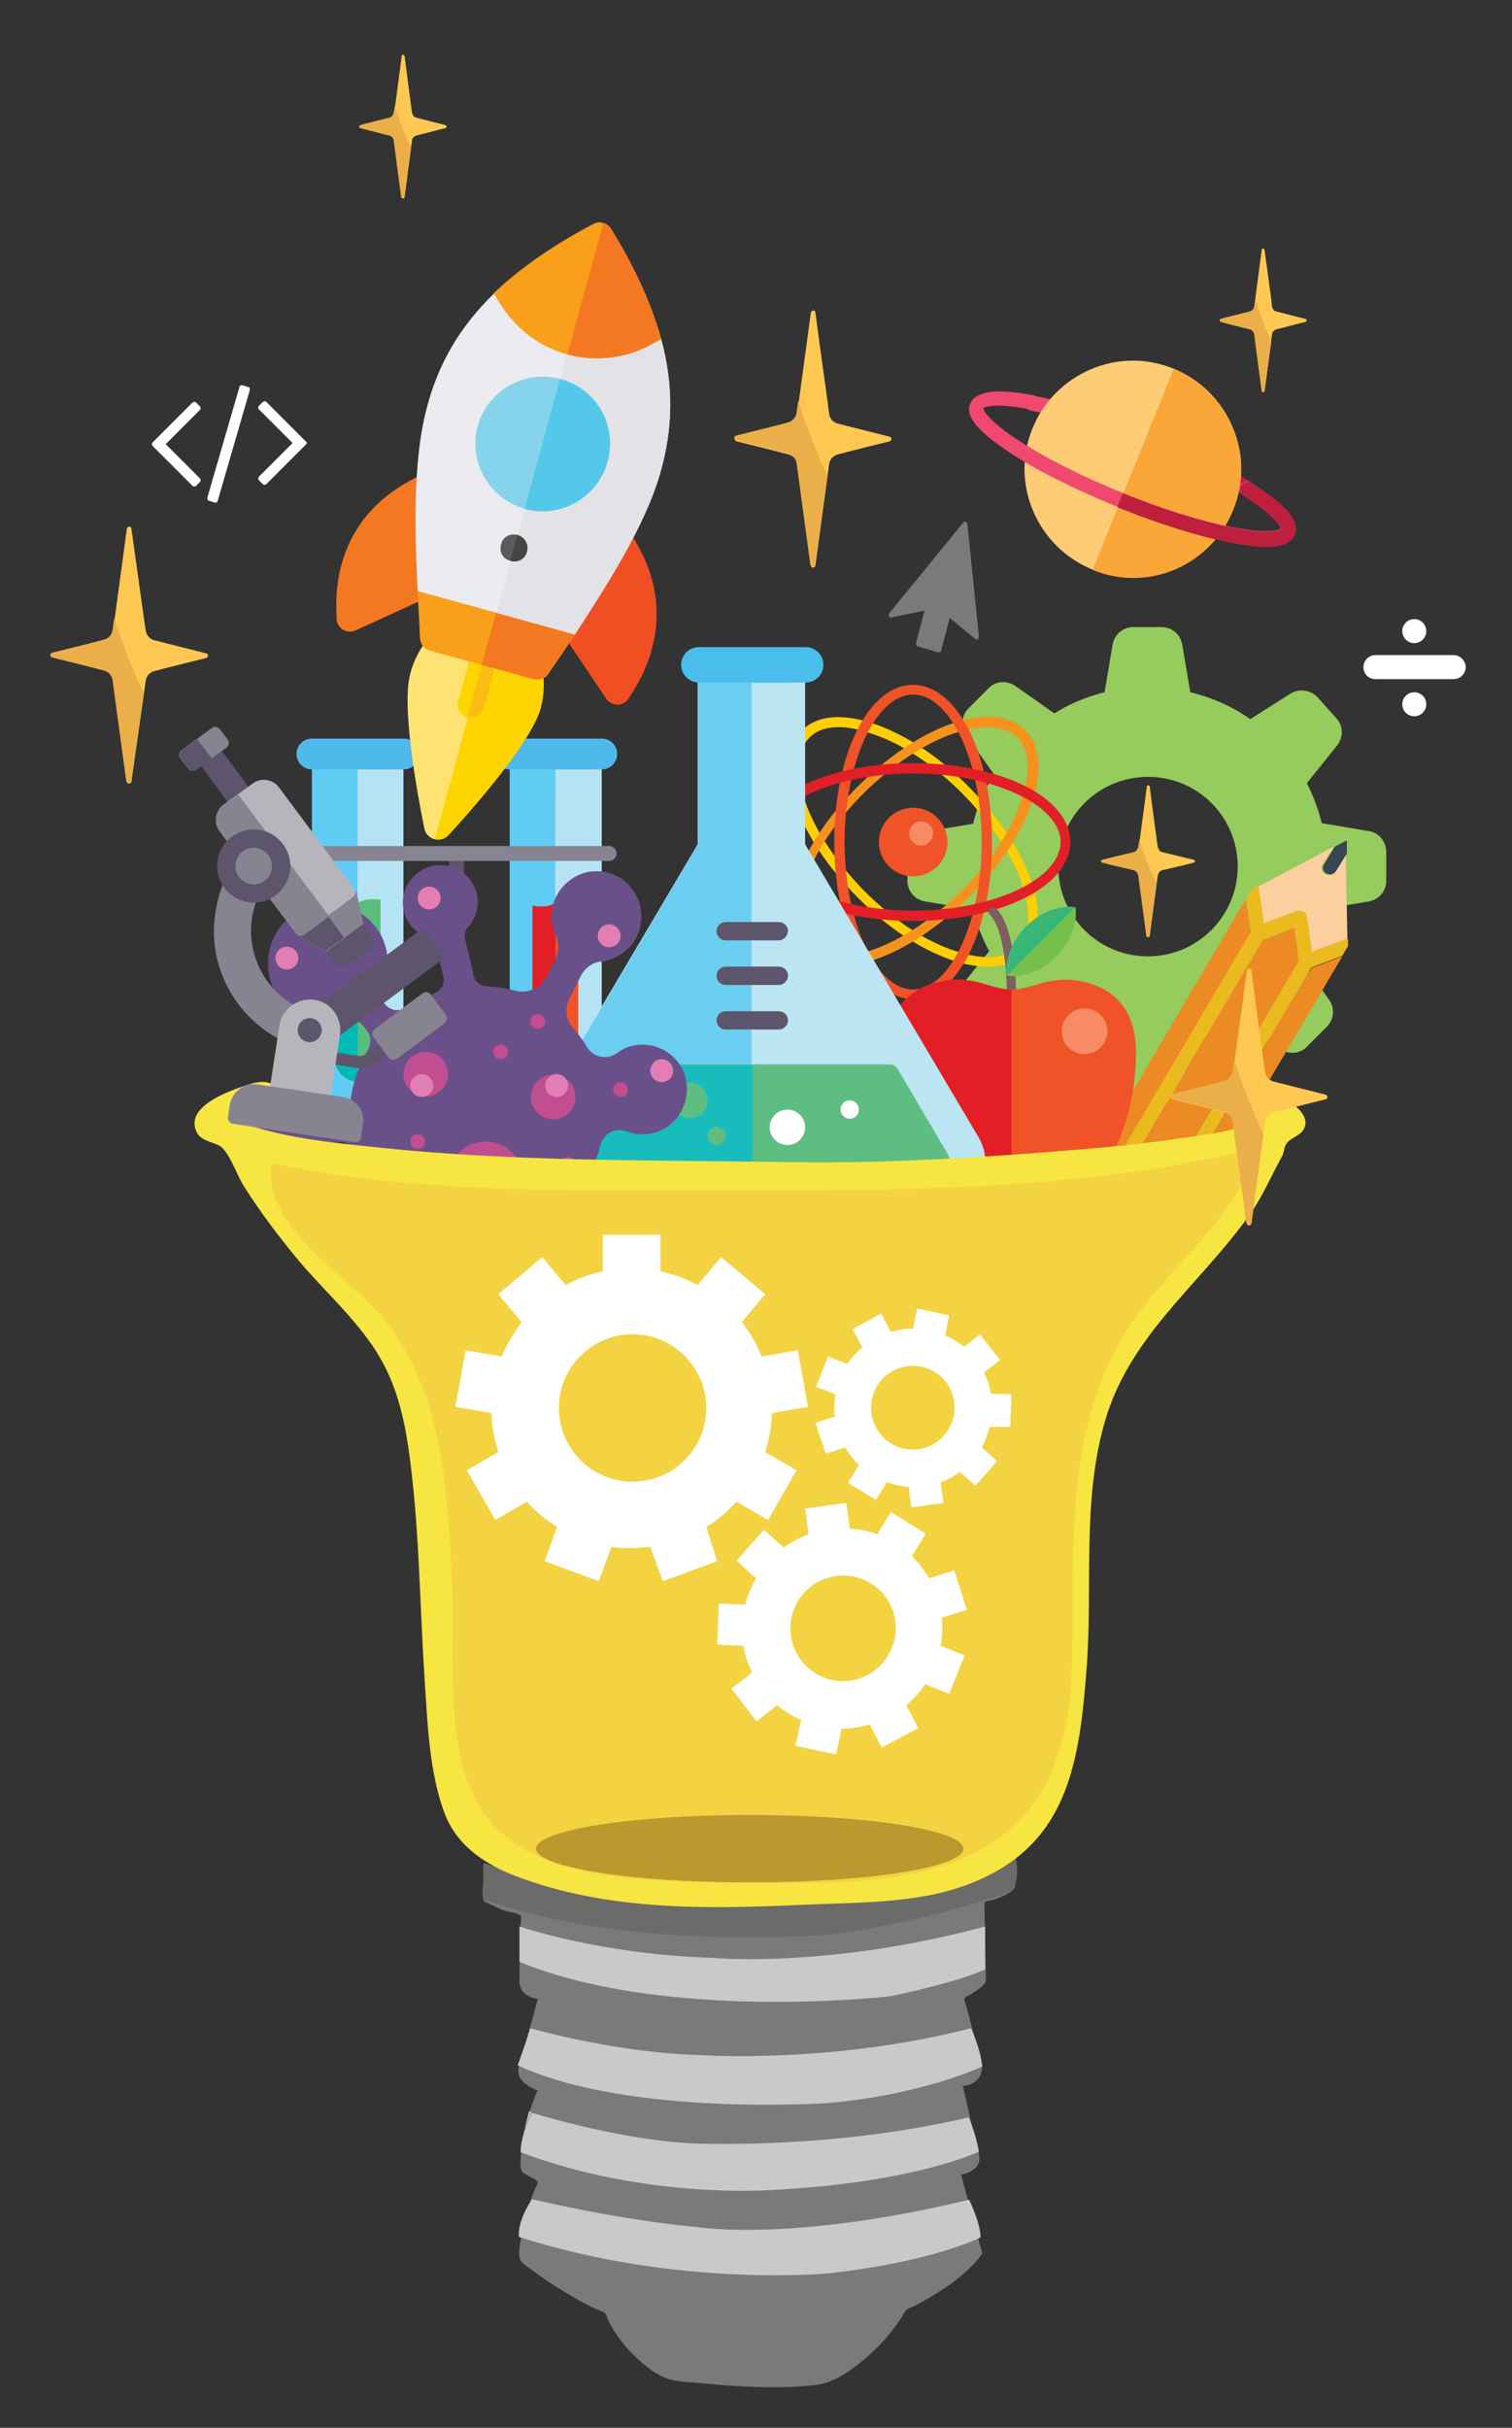 <?xml version="1.0" encoding="utf-8"?>
<!-- Generator: Adobe Illustrator 22.1.0, SVG Export Plug-In . SVG Version: 6.00 Build 0)  -->
<svg version="1.1" xmlns="http://www.w3.org/2000/svg" xmlns:xlink="http://www.w3.org/1999/xlink" x="0px" y="0px"
	 viewBox="0 0 264.6 424.7" style="enable-background:new 0 0 264.6 424.7;" xml:space="preserve">
<rect x="0" y="0" width="264.6" height="424.7" fill="#333333" stroke="none"/>
<style type="text/css">
	.st0{fill:#96CB5D;}
	.st1{fill:#FFCE04;}
	.st2{fill:#F7911E;}
	.st3{fill:#F05327;}
	.st4{fill:#F68B65;}
	.st5{fill:#E21E26;}
	.st6{fill:#B5E3F4;}
	.st7{fill:#60CCF3;}
	.st8{fill:#4FB9EA;}
	.st9{fill:#59BD7E;}
	.st10{fill:#02B9B8;}
	.st11{fill:#5D556B;}
	.st12{fill:#878492;}
	.st13{fill:#D85B4A;}
	.st14{fill:#EC8A23;}
	.st15{fill:#C7C9C7;}
	.st16{fill:#FBCF9E;}
	.st17{fill:#384650;}
	.st18{fill:#F1ECBF;}
	.st19{fill:#EABA1F;}
	.st20{fill:#7E5D63;}
	.st21{fill:#75C04C;}
	.st22{fill:#38B779;}
	.st23{fill:#BBE5F2;}
	.st24{fill:#6ACEF0;}
	.st25{fill:#5EBE81;}
	.st26{fill:#19BCBD;}
	.st27{fill:#FFFFFF;}
	.st28{fill:#49BEED;}
	.st29{fill:#6A5088;}
	.st30{fill:#C14E91;}
	.st31{fill:#E27EB3;}
	.st32{fill:#7A7A7A;}
	.st33{fill:#6B6B6A;}
	.st34{fill:#C9C9C9;}
	.st35{fill:#F7E542;}
	.st36{fill:#F4D343;}
	.st37{fill:#BB992F;}
	.st38{fill:#B5B6BC;}
	.st39{fill:#FFC853;}
	.st40{fill:#EBAF4A;}
	.st41{fill:#FEE372;}
	.st42{fill:#FED401;}
	.st43{fill:#FABE13;}
	.st44{fill:#F47822;}
	.st45{fill:#F04F23;}
	.st46{fill:#F99F1B;}
	.st47{fill:#ECEBF0;}
	.st48{fill:#E2E2E7;}
	.st49{fill:#85D4EB;}
	.st50{fill:#5B5B5B;}
	.st51{fill:#53C8E8;}
	.st52{fill:#454545;}
	.st53{fill:#BE1F3D;}
	.st54{fill:#EF4970;}
	.st55{fill:#FFCC76;}
	.st56{fill:#FAA739;}
</style>
<g id="Layer_1">
</g>
<g id="Layer_2">
	<g>
		<g>
			<path id="settings_1_" class="st0" d="M239.6,145.4l-8.3-1.4c-0.6-2.5-1.5-4.8-2.6-7l5.3-6.6c1.1-1.4,1.1-3.4-0.1-4.7l-3.3-3.7
				c-1.2-1.3-3.2-1.6-4.7-0.7l-7.1,4.5c-3.1-2.2-6.7-3.8-10.5-4.7l-1.4-8.3c-0.3-1.8-1.8-3.1-3.6-3.1h-5c-1.8,0-3.3,1.3-3.6,3.1
				l-1.4,8.3c-3.2,0.8-6.1,2-8.8,3.7l-6.8-4.8c-1.5-1-3.5-0.9-4.7,0.4l-3.5,3.5c-1.3,1.3-1.4,3.3-0.4,4.7l4.8,6.8
				c-1.6,2.7-2.9,5.6-3.6,8.7l-8.4,1.4c-1.8,0.3-3.1,1.8-3.1,3.6v5c0,1.8,1.3,3.3,3.1,3.6l8.4,1.4c0.6,2.6,1.6,5,2.8,7.3l-5.3,6.6
				c-1.1,1.4-1.1,3.4,0.1,4.7l3.3,3.7c1.2,1.3,3.2,1.6,4.7,0.7l7.2-4.5c3,2.1,6.5,3.6,10.2,4.5l1.4,8.3c0.3,1.8,1.8,3.1,3.6,3.1h5
				c1.8,0,3.3-1.3,3.6-3.1l1.4-8.3c3.1-0.8,6-2,8.7-3.6l7,5c1.5,1,3.5,0.9,4.7-0.4l3.5-3.5c1.3-1.3,1.4-3.3,0.4-4.7l-5-7
				c1.6-2.7,2.9-5.6,3.6-8.8l8.3-1.4c1.8-0.3,3.1-1.8,3.1-3.6v-5C242.6,147.3,241.4,145.7,239.6,145.4z M200.9,167.3
				c-8.7,0-15.7-7-15.7-15.7c0-8.7,7-15.7,15.7-15.7c8.7,0,15.7,7,15.7,15.7C216.6,160.2,209.6,167.3,200.9,167.3z"/>
		</g>
		<g>
			<g>
				<g>
					<path class="st1" d="M172.8,169.1c-1.9,0-4.1-0.4-6.4-1.2c-5.4-1.9-11.2-5.7-16.3-10.9c-5.1-5.1-9-10.9-10.9-16.3
						c-2-5.6-1.5-10.2,1.1-12.9c2.7-2.7,7.2-3.1,12.9-1.1c5.4,1.9,11.2,5.7,16.3,10.9c5.1,5.1,9,10.9,10.9,16.3
						c2,5.6,1.5,10.2-1.1,12.9l0,0l0,0C177.7,168.3,175.5,169.1,172.8,169.1z M146.8,127.2c-2.2,0-4,0.6-5.2,1.9
						c-2.2,2.2-2.4,6.1-0.7,11.1c1.8,5.2,5.5,10.7,10.4,15.7c4.9,4.9,10.5,8.7,15.7,10.4c5,1.7,8.9,1.5,11.1-0.7l0,0
						c2.2-2.2,2.4-6.1,0.7-11.1c-1.8-5.2-5.5-10.7-10.4-15.7c-4.9-4.9-10.5-8.7-15.7-10.4C150.4,127.6,148.5,127.2,146.8,127.2z"/>
				</g>
			</g>
			<g>
				<g>
					<path class="st2" d="M146.8,169.1c-2.7,0-4.9-0.8-6.4-2.4c-2.7-2.7-3.1-7.2-1.1-12.9c1.9-5.4,5.7-11.2,10.9-16.3
						c5.1-5.1,10.9-9,16.3-10.9c5.6-2,10.2-1.5,12.9,1.1l0,0l0,0c2.7,2.7,3.1,7.2,1.1,12.9c-1.9,5.4-5.7,11.2-10.9,16.3
						c-5.1,5.1-10.9,9-16.3,10.9C150.8,168.7,148.7,169.1,146.8,169.1z M172.8,127.2c-1.7,0-3.7,0.4-5.9,1.1
						c-5.2,1.8-10.7,5.5-15.7,10.4c-4.9,4.9-8.7,10.5-10.4,15.7c-1.7,5-1.5,8.9,0.7,11.1c2.2,2.2,6.1,2.4,11.1,0.7
						c5.2-1.8,10.7-5.5,15.7-10.4c4.9-4.9,8.7-10.5,10.4-15.7c1.7-5,1.5-8.9-0.7-11.1l0,0C176.8,127.8,175,127.2,172.8,127.2z"/>
				</g>
			</g>
			<g>
				<g>
					<path class="st3" d="M159.8,174.8c-7.7,0-13.8-12.1-13.8-27.5s6-27.5,13.8-27.5c7.7,0,13.8,12.1,13.8,27.5
						S167.5,174.8,159.8,174.8z M159.8,121.5c-6.5,0-12,11.8-12,25.8c0,14,5.5,25.8,12,25.8s12-11.8,12-25.8
						C171.8,133.3,166.3,121.5,159.8,121.5z"/>
				</g>
			</g>
			<g>
				<circle class="st3" cx="159.8" cy="147.3" r="6"/>
			</g>
			<g>
				<circle class="st4" cx="161.2" cy="145.8" r="2.1"/>
			</g>
			<g>
				<g>
					<path class="st5" d="M159.8,161.1c-15.4,0-27.5-6-27.5-13.8c0-7.7,12.1-13.8,27.5-13.8s27.5,6,27.5,13.8
						C187.3,155,175.2,161.1,159.8,161.1z M159.8,135.3c-14,0-25.8,5.5-25.8,12s11.8,12,25.8,12c14,0,25.8-5.5,25.8-12
						S173.7,135.3,159.8,135.3z"/>
				</g>
			</g>
		</g>
		<g>
			<g>
				<path class="st6" d="M105.3,131.9h-16v53c0,4.1,2.9,7.7,6.9,8.2c4.9,0.6,9.1-3.2,9.1-7.9V131.9z"/>
			</g>
			<g>
				<path class="st7" d="M97.2,131.9h-8v53c0,4.1,2.9,7.7,6.9,8.2c0.3,0,0.7,0.1,1,0.1L97.2,131.9L97.2,131.9z"/>
			</g>
			<g>
				<path class="st3" d="M99.9,157.3c-2.7,0-2.7,1.3-5.3,1.3c-0.6,0-1-0.1-1.4-0.2v26.8c0,2.2,1.8,4,4,4s4-1.8,4-4v-27.8
					C100.9,157.3,100.5,157.3,99.9,157.3z"/>
			</g>
			<g>
				<path class="st5" d="M94.6,158.6c-0.6,0-1-0.1-1.4-0.2v26.8c0,2.2,1.8,4,4,4v-31.3C96.6,158.3,95.9,158.6,94.6,158.6z"/>
			</g>
			<g>
				<path class="st8" d="M105.3,134.6H89.2c-1.5,0-2.7-1.2-2.7-2.7l0,0c0-1.5,1.2-2.7,2.7-2.7h16.1c1.5,0,2.7,1.2,2.7,2.7l0,0
					C108,133.4,106.8,134.6,105.3,134.6z"/>
			</g>
			<g>
				<path class="st6" d="M70.6,131.9h-16v53c0,4.1,2.9,7.7,6.9,8.2c4.9,0.6,9.1-3.2,9.1-7.9V131.9z"/>
			</g>
			<g>
				<path class="st7" d="M62.6,131.9h-8v53c0,4.1,2.9,7.7,6.9,8.2c0.3,0,0.7,0.1,1,0.1L62.6,131.9L62.6,131.9z"/>
			</g>
			<g>
				<path class="st9" d="M65.3,157.3c-2.7,0-2.7,1.3-5.3,1.3c-0.6,0-1-0.1-1.4-0.2v26.8c0,2.2,1.8,4,4,4s4-1.8,4-4v-27.8
					C66.2,157.3,65.8,157.3,65.3,157.3z"/>
			</g>
			<g>
				<path class="st10" d="M60,158.6c-0.6,0-1-0.1-1.4-0.2v26.8c0,2.2,1.8,4,4,4v-31.3C61.9,158.3,61.3,158.6,60,158.6z"/>
			</g>
			<g>
				<g>
					<path class="st11" d="M79.9,210.6c-0.7,0-1.3-0.6-1.3-1.3v-58.7c0-0.7,0.6-1.3,1.3-1.3c0.7,0,1.3,0.6,1.3,1.3v58.7
						C81.3,210,80.7,210.6,79.9,210.6z"/>
				</g>
			</g>
			<g>
				<g>
					<path class="st12" d="M106.6,150.6H53.3c-0.7,0-1.3-0.6-1.3-1.3s0.6-1.3,1.3-1.3h53.3c0.7,0,1.3,0.6,1.3,1.3
						C107.9,150,107.3,150.6,106.6,150.6z"/>
				</g>
			</g>
			<g>
				<path class="st8" d="M70.6,134.6H54.6c-1.5,0-2.7-1.2-2.7-2.7l0,0c0-1.5,1.2-2.7,2.7-2.7h16.1c1.5,0,2.7,1.2,2.7,2.7l0,0
					C73.3,133.4,72.1,134.6,70.6,134.6z"/>
			</g>
			<g>
				<path class="st12" d="M95.9,214.6H64c-0.7,0-1.3-0.6-1.3-1.3l0,0c0-2.9,2.4-5.3,5.3-5.3h23.9c2.9,0,5.3,2.4,5.3,5.3l0,0
					C97.2,214,96.6,214.6,95.9,214.6z"/>
			</g>
		</g>
		<g>
			<path class="st13" d="M204.2,219.4c-2.7,4.7-8.8,6.2-13.4,3.5c-4.7-2.7-6.2-8.8-3.5-13.4L204.2,219.4z"/>
			<polygon class="st14" points="196.1,201.8 218.9,163.2 218,157.3 192.9,199.9 192.9,199.9 			"/>
			<polygon class="st14" points="226.5,162.3 221,164.4 198.2,203.1 204.5,206.8 227.3,168.1 			"/>
			<polygon class="st14" points="206.6,208 209.8,209.9 209.8,209.9 234.9,167.3 229.4,169.4 			"/>
			<polygon class="st15" points="189.2,206.3 189.2,206.3 187.3,209.4 204.2,219.4 206.1,216.2 206.1,216.2 			"/>
			<polygon class="st15" points="207.3,214.1 207.3,214.1 208.6,212 208.6,212 191.7,202.1 191.7,202.1 190.4,204.2 190.4,204.2 			
				"/>
			<path class="st16" d="M221.1,161.7l5.9-2.2c0,0,0.1,0,0.1,0l0,0l0,0l0,0c0,0,0,0,0,0c0,0,0.1,0,0.1,0c0,0,0.1,0,0.1,0
				c0.1,0,0.2,0,0.3,0c0.1,0,0.1,0,0.2,0.1c0.1,0,0.2,0.1,0.2,0.1c0.1,0,0.1,0.1,0.2,0.1c0.1,0.1,0.1,0.1,0.2,0.2
				c0,0.1,0.1,0.1,0.1,0.2c0,0,0,0.1,0.1,0.1c0,0,0,0.1,0,0.1c0,0,0,0.1,0,0.1l0.9,6.2l5.9-2.2c0,0,0.1,0,0.1,0c0.1,0,0.2,0,0.3,0
				l-0.3-15.1l-1.9,3.1c-0.3,0.6-1.1,0.8-1.7,0.4c-0.6-0.3-0.8-1.1-0.4-1.7l1.9-3.1l-13.4,7.1c0.1,0.1,0.1,0.2,0.1,0.4L221.1,161.7z
				"/>
			<path class="st17" d="M232.1,152.8c0.6,0.3,1.3,0.2,1.7-0.4l1.9-3.1l0-2.3l-2.1,1.1l-1.9,3.1
				C231.3,151.7,231.5,152.5,232.1,152.8z"/>
			<polygon class="st18" points="189.2,206.3 206.1,216.2 206.1,216.2 207.3,214.1 207.3,214.1 190.4,204.2 190.4,204.2 			"/>
			<path class="st19" d="M198.2,203.1l22.8-38.7l5.5-2.1l0.8,5.8l-22.8,38.7l2.1,1.2l22.8-38.7l5.5-2.1l1-1.7l0-1.2
				c-0.1,0-0.2,0-0.3,0c0,0-0.1,0-0.1,0l-5.9,2.2l-0.9-6.2c0,0,0-0.1,0-0.1c0,0,0-0.1,0-0.1c0,0,0-0.1-0.1-0.1
				c0-0.1-0.1-0.1-0.1-0.2c-0.1-0.1-0.1-0.1-0.2-0.2c0,0-0.1-0.1-0.2-0.1c-0.1,0-0.1-0.1-0.2-0.1c-0.1,0-0.1,0-0.2-0.1
				c-0.1,0-0.2,0-0.3,0c0,0-0.1,0-0.1,0c0,0-0.1,0-0.1,0l0,0l0,0l0,0l0,0l0,0l0,0c0,0-0.1,0-0.1,0l-5.9,2.2l-0.9-6.2
				c0-0.1-0.1-0.3-0.1-0.4l-1.1,0.6l-1,1.7l0.8,5.8l-22.8,38.7L198.2,203.1z"/>
			<polygon class="st18" points="191.7,202.1 208.6,212 208.6,212 209.8,209.9 209.8,209.9 206.6,208 204.5,206.8 198.2,203.1 
				196.1,201.8 192.9,199.9 192.9,199.9 			"/>
		</g>
		<g>
			<g>
				<g>
					<path class="st20" d="M177,174.7c-0.4,0-0.8-0.4-0.8-0.8c0-5.1-0.8-11.8-3-13.9c-0.3-0.3-0.3-0.8,0-1.1c0.3-0.3,0.8-0.3,1.1,0
						c3.2,3.1,3.5,12.3,3.5,15.1C177.8,174.4,177.4,174.7,177,174.7z"/>
				</g>
			</g>
			<g>
				<path class="st3" d="M188.3,171.5c-2.9-0.4-5.1,0.2-7.1,0.8c-1.4,0.4-2.8,0.8-4.2,0.8s-2.8-0.4-4.2-0.8c-2-0.6-4.2-1.2-7.1-0.8
					c-4.8,0.7-10.5,3.5-10.5,12.6c0,8.6,2.9,20.3,10.9,25.2c2.1,1.3,4.5,0.9,7.1,0.5c1.2-0.2,2.5-0.4,3.8-0.4c1.3,0,2.6,0.2,3.8,0.4
					c1.2,0.2,2.4,0.4,3.6,0.4c1.2,0,2.4-0.2,3.5-0.9c8-4.8,10.9-16.6,10.9-25.2C198.8,175,193.1,172.2,188.3,171.5z"/>
			</g>
			<g>
				<path class="st5" d="M177,173.1L177,173.1c-1.5,0-2.8-0.4-4.2-0.8c-2-0.6-4.2-1.2-7.1-0.8c-4.8,0.7-10.5,3.5-10.5,12.6
					c0,8.6,2.9,20.3,10.9,25.2c2.1,1.3,4.5,0.9,7.1,0.5c1.2-0.2,2.5-0.4,3.8-0.4h0L177,173.1L177,173.1z"/>
			</g>
			<g>
				<path class="st21" d="M188.2,160.8c0.1-0.7,0.1-1.4,0-2.1c-0.7-0.1-1.4-0.1-2.1,0c-4.8,0.6-9.2,5-9.9,9.9
					c-0.1,0.7-0.1,1.4,0,2.1c0.7,0.1,1.4,0.1,2.1,0C183.2,170.1,187.6,165.6,188.2,160.8z"/>
			</g>
			<g>
				<circle class="st4" cx="189.8" cy="180.4" r="4"/>
			</g>
			<g>
				<path class="st22" d="M188.2,158.7c-0.6-0.1-1.3-0.1-2.1,0c-4.8,0.6-9.2,5-9.9,9.9c-0.1,0.7-0.1,1.4,0,2.1L188.2,158.7z"/>
			</g>
		</g>
		<g>
			<g>
				<path class="st23" d="M171.1,198.7l-30.2-51v-28.3c0-0.9-0.7-1.6-1.6-1.6s-1.6,0.7-1.6,1.6h-12.4c0-0.9-0.7-1.6-1.6-1.6
					c-0.9,0-1.6,0.7-1.6,1.6v28.3l-30.2,51c-1.7,2.9-1.8,6.4-0.1,9.4c1.7,3,4.7,4.7,8.1,4.7h63c3.4,0,6.4-1.8,8.1-4.7
					C172.9,205.1,172.9,201.6,171.1,198.7z"/>
			</g>
			<g>
				<path class="st24" d="M131.6,119.4h-6.2c0-0.9-0.7-1.6-1.6-1.6c-0.9,0-1.6,0.7-1.6,1.6v28.3l-30.2,51c-1.7,2.9-1.8,6.4-0.1,9.4
					c1.7,3,4.7,4.7,8.1,4.7h31.5V119.4z"/>
			</g>
			<g>
				<path class="st25" d="M165.8,201.8l-8.7-14.8c-0.3-0.5-0.8-0.8-1.3-0.8h-48.2c-0.6,0-1.1,0.3-1.3,0.8l-8.7,14.8
					c-0.6,1-0.6,2.1,0,3.1c0.6,1,1.6,1.6,2.7,1.6h63c1.1,0,2.1-0.6,2.7-1.6C166.4,204,166.4,202.8,165.8,201.8z"/>
			</g>
			<g>
				<path class="st26" d="M131.6,186.3h-24.1c-0.6,0-1.1,0.3-1.3,0.8l-8.7,14.8c-0.6,1-0.6,2.1,0,3.1c0.6,1,1.6,1.6,2.7,1.6h31.5
					V186.3z"/>
			</g>
			<g>
				<g>
					<path class="st11" d="M136.3,164.5h-9.3c-0.9,0-1.6-0.7-1.6-1.6c0-0.9,0.7-1.6,1.6-1.6h9.3c0.9,0,1.6,0.7,1.6,1.6
						C137.8,163.8,137.1,164.5,136.3,164.5z"/>
				</g>
			</g>
			<g>
				<g>
					<path class="st11" d="M136.3,172.3h-9.3c-0.9,0-1.6-0.7-1.6-1.6s0.7-1.6,1.6-1.6h9.3c0.9,0,1.6,0.7,1.6,1.6
						S137.1,172.3,136.3,172.3z"/>
				</g>
			</g>
			<g>
				<g>
					<path class="st11" d="M136.3,180.1h-9.3c-0.9,0-1.6-0.7-1.6-1.6s0.7-1.6,1.6-1.6h9.3c0.9,0,1.6,0.7,1.6,1.6
						S137.1,180.1,136.3,180.1z"/>
				</g>
			</g>
			<g>
				<circle class="st27" cx="137.8" cy="197.2" r="3.1"/>
			</g>
			<g>
				<circle class="st25" cx="120.7" cy="192.5" r="3.1"/>
			</g>
			<g>
				<circle class="st27" cx="148.7" cy="194.1" r="1.6"/>
			</g>
			<g>
				<circle class="st25" cx="125.4" cy="198.7" r="1.6"/>
			</g>
			<g>
				<circle class="st25" cx="111.4" cy="195.6" r="1.6"/>
			</g>
			<g>
				<path class="st28" d="M141,113.2h-18.7c-1.7,0-3.1,1.4-3.1,3.1l0,0c0,1.7,1.4,3.1,3.1,3.1H141c1.7,0,3.1-1.4,3.1-3.1l0,0
					C144.1,114.6,142.7,113.2,141,113.2z"/>
			</g>
		</g>
		<g>
			<g>
				<path class="st27" d="M43.4,67.7l-0.9-0.3c-0.1,0-0.2,0-0.4,0c-0.1,0.1-0.2,0.2-0.2,0.3l-5.6,19.3c0,0.1,0,0.3,0,0.4
					c0.1,0.1,0.2,0.2,0.3,0.2l0.9,0.3c0.1,0,0.2,0,0.4,0c0.1-0.1,0.2-0.2,0.2-0.3l5.6-19.3c0-0.1,0-0.3,0-0.4
					C43.7,67.8,43.6,67.7,43.4,67.7z"/>
				<path class="st27" d="M35.1,71.4c0-0.1,0-0.2-0.1-0.3l-0.7-0.7c-0.1-0.1-0.2-0.1-0.3-0.1c-0.1,0-0.2,0.1-0.3,0.1l-7,7
					c-0.1,0.1-0.1,0.2-0.1,0.3s0,0.2,0.1,0.3l7,7c0.1,0.1,0.2,0.1,0.3,0.1c0.1,0,0.2,0,0.3-0.1l0.7-0.7c0.1-0.1,0.1-0.2,0.1-0.3
					c0-0.1,0-0.2-0.1-0.3L29,77.7l5.9-5.9C35,71.7,35.1,71.6,35.1,71.4z"/>
				<path class="st27" d="M53.6,77.3l-7-7c-0.1-0.1-0.2-0.1-0.3-0.1c-0.1,0-0.2,0.1-0.3,0.1l-0.7,0.7c-0.1,0.1-0.1,0.2-0.1,0.3
					c0,0.1,0,0.2,0.1,0.3l5.9,5.9l-5.9,5.9c-0.1,0.1-0.1,0.2-0.1,0.3c0,0.1,0,0.2,0.1,0.3l0.7,0.7c0.1,0.1,0.2,0.1,0.3,0.1
					c0.1,0,0.2,0,0.3-0.1l7-7c0.1-0.1,0.1-0.2,0.1-0.3C53.7,77.5,53.7,77.4,53.6,77.3z"/>
			</g>
		</g>
		<g>
			<path class="st29" d="M112.8,209.2c-1.4-0.4-2.7-0.4-3.9-0.1c-0.8,0.2-1.7,0-2.3-0.5l-1.9-1.5c-1-0.8-1.3-2.2-0.8-3.4
				c0.5-1.1,0.9-2.2,1.2-3.4c0.5-2,2.6-3.1,4.5-2.4c2,0.8,4.3,0.7,6.4-0.3c3.6-1.9,5.2-6.5,3.6-10.2c-1.8-4-6.5-5.8-10.5-3.9
				c-0.3,0.2-0.7,0.4-1.1,0.7c-1.8,1.3-4.2,0.8-5.3-1.1c-0.7-1.2-1.6-2.3-2.5-3.4c-1.2-1.4-1.4-3.4-0.5-5.1l1.9-3.8
				c0.7-1.4,2.1-2.5,3.6-2.6c0.8-0.1,1.6-0.3,2.4-0.7c2.5-1.1,4.3-3.5,4.6-6.2c0.6-5.2-3.8-9.6-9-8.8c-3.3,0.5-6,3.2-6.6,6.5
				c-0.3,1.6,0,3.1,0.6,4.5c0.6,1.4,0.7,2.9,0,4.3l-1.5,3c-1.1,2.1-3.4,3.1-5.6,2.5c-1.3-0.4-3.6-0.7-5.1-0.8
				c-1-0.1-1.9-0.8-2.1-1.9l-1.5-6.3c-0.2-0.8,0-1.6,0.6-2.2c1.2-1.4,1.9-3.4,1.5-5.5c-0.5-2.5-2.5-4.6-5-5.1c-4.2-0.9-8,2.3-8,6.4
				c0,2.8,1.8,5.2,4.3,6.1c0.8,0.3,1.4,0.9,1.6,1.8l1.2,5.1c0.3,1.2-0.4,2.4-1.6,2.9c-1.7,0.6-3.3,1.4-4.7,2.4
				c-1.1,0.7-2.5,0.7-3.5-0.1c-1.1-0.9-1.3-2.3-0.8-3.5c0.8-1.9,1.1-4.2,0.6-6.5c-0.9-4-4.2-7.1-8.2-7.9c-7.4-1.4-13.7,5-12.3,12.4
				c0.8,4.2,4.2,7.5,8.3,8.3c1.8,0.3,3.6,0.2,5.2-0.3c1.1-0.4,2.3,0,3.1,1l0.5,0.7c0.8,0.9,0.8,2.2,0.2,3.3c-1.5,2.6-2.6,5.5-3,8.6
				c-0.2,1.3-1.2,2.3-2.5,2.4l-2.5,0.2c-0.9,0.1-1.7-0.3-2.3-0.9c-0.9-0.9-2.2-1.5-3.7-1.7c-2.3-0.2-4.6,1.1-5.7,3.3
				c-1.7,3.5,0.3,7.4,3.8,8.4c2.6,0.7,5.1-0.5,6.5-2.6c0.5-0.8,1.3-1.2,2.2-1.3l2.1-0.2c1.3-0.1,2.5,0.7,2.9,1.9
				c0.9,2.7,2.3,5.2,4.1,7.4c0.6,0.8,0.6,1.9-0.1,2.6c-0.6,0.6-1.4,0.8-2.2,0.5c-0.9-0.3-1.9-0.4-2.9-0.3c-3.3,0.3-6,2.9-6.4,6.2
				c-0.7,4.9,3.6,9,8.6,8.1c2.6-0.5,4.7-2.5,5.5-5c0.4-1.2,0.4-2.4,0.2-3.5c-0.1-0.6,0.1-1.2,0.5-1.7l1-1.1c0.6-0.7,1.6-0.9,2.4-0.4
				c0.6,0.3,1.3,0.7,2,1c1.4,0.6,2.2,2.1,2.1,3.7c-0.1,0.8,0,1.5,0.1,2.3c0.7,3.3,3.5,5.8,6.9,6.2c4.7,0.5,8.7-3.2,8.7-7.8
				c0-0.5,0-1-0.1-1.5c-0.3-1.6,0.3-3.2,1.7-3.9c1.3-0.7,2.5-1.6,3.6-2.5c0.7-0.6,1.6-0.9,2.5-0.7c1.8,0.5,2.6,2.2,2,3.7
				c-0.5,1.3-0.7,2.8-0.4,4.4c0.6,3.6,3.6,6.5,7.2,7c5.5,0.7,10.2-3.8,9.7-9.3C118.7,213.1,116.2,210.2,112.8,209.2z"/>
			<circle class="st30" cx="87.6" cy="184" r="1.3"/>
			<circle class="st30" cx="73.1" cy="199.7" r="1.3"/>
			<circle class="st30" cx="99.4" cy="203.7" r="1.3"/>
			<circle class="st30" cx="108.6" cy="190.6" r="1.3"/>
			<circle class="st30" cx="94.1" cy="178.7" r="1.3"/>
			<circle class="st30" cx="85" cy="206.3" r="6.6"/>
			<circle class="st30" cx="74.5" cy="187.9" r="3.9"/>
			<circle class="st30" cx="96.8" cy="191.9" r="3.9"/>
			<circle class="st31" cx="85.6" cy="210.9" r="2"/>
			<circle class="st31" cx="62" cy="222.7" r="2"/>
			<circle class="st31" cx="51.5" cy="195.2" r="2"/>
			<circle class="st31" cx="50.2" cy="167.6" r="2"/>
			<circle class="st31" cx="75.1" cy="157.1" r="2"/>
			<circle class="st31" cx="106.6" cy="163.7" r="2"/>
			<circle class="st31" cx="110.5" cy="222.7" r="2"/>
			<circle class="st31" cx="115.8" cy="187.3" r="2"/>
			<circle class="st31" cx="86.9" cy="222.7" r="2"/>
			<circle class="st31" cx="97.4" cy="189.9" r="2"/>
			<circle class="st31" cx="73.8" cy="189.9" r="2"/>
		</g>
		<g>
			<g>
				<g>
					<g>
						<path class="st32" d="M84.6,326c7.9,3,16.4,4.4,24.8,5.4c8,0.9,16,1.3,24.1,1.4c11.8,0.1,23.5-0.5,34.8-4.5
							c3.2-1.1,6.7-2.5,9.3-4.8c0,1.6,0,3.3,0,4.9c0,0.4,0.2,1.3,0,1.7c-0.5,1.1-2.6,1.8-3.6,2.2c-0.3,0.1-1.5,0.2-1.7,0.5
							c-0.1,0.2,0,1.1,0,1.3c0,1.8,0.1,3.7,0.1,5.5c0,1.9,0.1,3.9,0.1,5.8c0,0.3,0.1,0.9,0,1.2c-0.3,0.9-1.8,1.7-2.5,2.2
							c-0.3,0.2-1.1,0.5-1.2,0.8c-0.1,0.3,0.3,1.3,0.4,1.7c0.5,1.9,1,3.8,1.5,5.7c0.4,1.4,0.9,2.9,1.1,4.3c0.3,2.1-1.4,3.5-3.3,3.6
							c0.7,3.1,1.4,6.1,2.1,9.2c0.3,1.1,0.7,2.3,0.8,3.4c0.1,1.7-1.7,2.7-3.2,2.9c0.9,3.5,1.9,7,2.8,10.5c0.2,0.8,0.4,1.6,0.7,2.5
							c0.2,0.8,0.3,0.8-0.3,1.5c-2.1,2.6-4.9,4.7-7.7,6.4c-1.1,0.7-2.2,1.3-3.3,1.9c-0.5,0.3-1.3,0.5-1.7,0.8c-0.4,0.3-0.7,1-1,1.5
							c-0.6,0.9-1.3,1.8-1.9,2.6c-1.1,1.4-2.3,2.6-3.6,3.8c-2.5,2.2-5.9,4.9-9.4,5.3c-6.7,0.8-13.5,0.3-20.2-0.3
							c-1.7-0.2-3.5-0.2-5.1-0.6c-2.6-0.6-5.2-2.9-7-4.7c-1.6-1.7-3-3.6-4-5.6c-0.2-0.3-0.3-0.9-0.5-1.2c-0.4-0.5-1.6-0.8-2.2-1.1
							c-1-0.5-2-1-3-1.6c-2.5-1.4-5-3-7.3-4.7c-0.7-0.5-2-1.3-2.4-2c-0.5-1-0.1-2.9,0.1-3.9c0.2-1.5,0.6-3,1-4.5
							c0.4-1.3,0.8-2.5,1.3-3.8c0.1-0.3,0.7-1.3,0.6-1.5c-0.1-0.4-1.8-1.1-2.2-1.4c-0.5-0.3-0.5-0.3-0.7-0.8c-0.2-0.8-0.1-1.9,0-2.7
							c0.2-3.3,1.1-6.5,2.2-9.5c0.2-0.5,0.4-1.1,0.7-1.6c-1.4-0.5-3.5-1.7-3.4-3.5c0.1-1.1,0.6-2.3,0.9-3.3c0.8-3.1,1.7-6.1,2.5-9.2
							c-1.8-0.3-3.2-1.3-3.2-3.2c0-2.1,0.1-4.1,0.1-6.2c0-1.2,0-2.3,0.1-3.5c0-0.3,0.2-1.5,0-1.7c-0.3-0.4-2.1-0.7-2.6-0.8
							c-0.9-0.3-1.7-0.7-2.6-1.1c-0.5-0.3-1.2-0.4-1.3-0.9c-0.3-0.9,0-2.5,0-3.5C84.6,327.9,84.6,326.9,84.6,326z"/>
						<path class="st33" d="M84.6,332.3c16.8,5.8,35.2,6.9,52.8,6.5c4.6-0.1,8.9-0.4,13.4-1.2c7.5-1.4,15-3,22.2-5.4
							c1.1-0.4,2.9-0.7,3.9-1.5c1.7-1.3,1-5.5,0.6-7.3c-5.3,4.1-12.1,6.2-18.6,7.4c-7.7,1.5-15.5,1.9-23.3,1.9
							c-12,0-24.1-1.1-35.9-2.9c-5.1-0.8-10.1-2.3-15-3.9C84.6,328.1,84.6,330.2,84.6,332.3z"/>
					</g>
					<path class="st34" d="M90.9,337v6.2c26,10.6,65,6,65,6c13.1-2.8,16.5-4.7,16.5-4.7V337c-27.5,7.4-47.6,5.5-47.6,5.5
						C105,341.9,90.9,337,90.9,337z"/>
					<path class="st34" d="M92.8,354.8c-0.7,2.3-2.2,6.5-2.2,6.5c19.4,9,54.2,6.6,54.2,6.6c16.5-1.4,27.1-6.4,27.1-6.4
						c-0.4-3.5-2-6.7-2-6.7c-24.4,6.3-47.3,4.7-47.3,4.7C107.5,359.1,92.8,354.8,92.8,354.8z"/>
					<g>
						<path class="st34" d="M93.1,369.6c-2.1,4.1-2,6.9-2,6.9c22,8.3,43.8,6.6,43.8,6.6c25-1.2,36.4-6.7,36.4-6.7
							c-0.5-3.2-1.8-6-1.8-6c-25.2,5.9-49.4,4.5-49.4,4.5C107.1,374,93.1,369.6,93.1,369.6z"/>
						<path class="st34" d="M92.6,369.3l0.4,0.2c-0.6,1.3-1.2,2.8-1.2,2.8"/>
					</g>
					<path class="st34" d="M93.1,384.7c-2.7,4.1-2.3,6.6-2.3,6.6c27.7,8.9,54,6.4,54,6.4c18.4-2,26.8-6.3,26.8-6.3
						c0-2.5-2-6.6-2-6.6c-31.1,7.5-47.4,4.8-47.4,4.8C107.8,388.3,93.1,384.7,93.1,384.7z"/>
				</g>
				<g>
					<g>
						<path class="st35" d="M44.2,189.5c-2.5,0.8-12.4,3.7-9.7,8.7c0.8,1.5,3.2,1.6,4.3,2.5c1.6,1.5,2.7,5,4,7
							c2.8,4.4,5.9,8.5,9.2,12.5c4.5,5.4,10.1,10.3,13.9,16.3c3.2,5.1,4.6,10.5,5.5,16.3c2,13.5,2,27.2,2.9,40.8
							c0.5,7.6,0.8,16.9,3.7,24.1c2.7,6.5,9.1,9.6,15.4,11.6c15.3,5,31.6,4.6,47.4,3.9c8.9-0.4,19.3-0.2,27.9-3.3
							c18.3-6.5,20.2-21.4,21.5-38.6c1-14-0.8-28.4,3-42.1c4.2-15.3,16.4-24.1,25.2-36.3c2.5-3.4,4-7.1,6-10.7
							c0.3-0.6,0.3-1.5,0.7-2.1c0.9-1.3,2.9-1.4,3.3-3.2c1.1-4.6-13.7-9.7-14.6-5.6c3.2,0.4,6.5,1.2,9.4,2.8
							c-4.1,3.7-12,4.3-17.2,5.1c-8.6,1.3-17.4,1.9-26.1,2.6c-13.6,1-27.3,1.7-40.9,1.5c-24-0.4-48.2,0-72.1-2.5
							c-7.6-0.8-15.8-1.5-23.1-3.9c-0.8-0.3-2.8-0.4-3.2-1.4c-0.7-2,6.7-3.1,7.9-3.3C48.5,189.1,46.6,189,44.2,189.5z"/>
						<path class="st36" d="M47.5,203.5c27.7,5.8,56.6,4.6,84.7,4.7c29.2,0.1,59.4-0.3,87.9-7.4c-4.1,13.1-15.9,20.8-22.9,32
							c-8.6,13.8-9.4,29.1-9.5,44.9c-0.1,15.1,1.3,31.6-11.2,42.5c-12,10.4-33.4,9.3-48.2,9.1c-13.4-0.2-35,0.2-43.6-12.1
							c-7.4-10.4-5-28.7-5.6-40.4c-0.8-15.6-1.4-31.7-10.9-44.8C62.1,223.7,45.7,215.1,47.5,203.5z"/>
					</g>
					<ellipse class="st37" cx="131.2" cy="323.4" rx="37.4" ry="5.9"/>
				</g>
			</g>
			<g>
				<g>
					<path class="st27" d="M123.6,267.1c2-1.2,3.7-2.7,5.3-4.4l5.5,3.2l5-8.7l-5.5-3.2c0.7-2.1,1.1-4.4,1.2-6.8l6.3-1.1l-1.8-9.9
						l-6.3,1.1c-0.9-2.2-2-4.2-3.5-6l4.1-4.9l-7.7-6.5l-4.1,4.9c-2-1.1-4.2-1.9-6.5-2.4V216h-10.1v6.4c-2.3,0.5-4.5,1.3-6.5,2.4
						l-4.1-4.9l-7.7,6.5l4.1,4.9c-1.4,1.8-2.6,3.8-3.5,6l-6.3-1.1l-1.8,9.9l6.3,1.1c0.1,2.4,0.5,4.6,1.2,6.8l-5.5,3.2l5,8.7l5.5-3.2
						c1.5,1.7,3.3,3.2,5.3,4.4l-2.2,6l9.5,3.5l2.2-6c1.1,0.2,2.3,0.2,3.4,0.2s2.3-0.1,3.4-0.2l2.2,6l9.5-3.5L123.6,267.1z
						 M110.7,259.2c-7.1,0-12.9-5.8-12.9-12.9c0-7.1,5.8-12.9,12.9-12.9c7.1,0,12.9,5.8,12.9,12.9
						C123.6,253.4,117.8,259.2,110.7,259.2z"/>
					<path class="st27" d="M167,274.7l-4.4,1.4c-0.8-1.4-1.9-2.7-3-3.9l2.4-3.9l-6.1-3.8l-2.4,3.9c-1.5-0.6-3.2-0.9-4.8-1l-0.6-4.5
						l-7.2,1l0.6,4.5c-1.6,0.6-3,1.4-4.4,2.3l-3.4-3.1l-4.8,5.4l3.4,3.1c-0.8,1.4-1.5,3-1.9,4.6l-4.6-0.2l-0.3,7.2l4.6,0.2
						c0.3,1.7,0.8,3.2,1.5,4.7l-3.6,2.8l4.4,5.7l3.6-2.8c1.3,1.1,2.7,1.9,4.2,2.6l-1,4.5l7.1,1.5l1-4.5c0.8,0,1.6-0.1,2.5-0.2
						c0.8-0.1,1.6-0.3,2.4-0.5l2.1,4l6.4-3.4l-2.1-4c1.3-1.1,2.4-2.3,3.3-3.7l4.2,1.7l2.7-6.7l-4.2-1.7c0.3-1.6,0.4-3.2,0.2-4.9
						l4.4-1.4L167,274.7z M148.8,294c-5,0.7-9.7-2.8-10.4-7.9c-0.7-5,2.8-9.7,7.9-10.4c5-0.7,9.7,2.8,10.4,7.9
						C157.3,288.6,153.8,293.3,148.8,294z"/>
					<path class="st27" d="M176.8,249.6l0.2-5.7l-3.6-0.1c-0.2-1.3-0.6-2.5-1.2-3.7l2.8-2.2l-3.5-4.5l-2.8,2.2c-1-0.8-2.1-1.5-3.3-2
						l0.7-3.5l-5.6-1.2l-0.7,3.5c-1.3,0-2.6,0.2-3.9,0.6l-1.7-3.2l-5,2.7l1.7,3.2c-1,0.9-1.9,1.8-2.6,2.9l-3.4-1.3l-2.1,5.3l3.4,1.3
						c-0.2,1.3-0.3,2.6-0.1,3.9l-3.4,1.1l1.8,5.4l3.4-1.1c0.7,1.2,1.5,2.2,2.4,3.1l-1.9,3.1l4.9,3l1.9-3.1c1.2,0.4,2.5,0.7,3.8,0.8
						l0.5,3.6l5.6-0.8l-0.5-3.6c0.6-0.2,1.2-0.5,1.8-0.8c0.6-0.3,1.1-0.7,1.6-1l2.7,2.4l3.8-4.3l-2.7-2.4c0.6-1.1,1.1-2.4,1.4-3.6
						L176.8,249.6z M163.2,252.7c-3.5,1.9-8,0.6-9.9-3c-1.9-3.5-0.6-8,3-9.9c3.5-1.9,8-0.6,9.9,3
						C168.1,246.4,166.7,250.8,163.2,252.7z"/>
				</g>
			</g>
		</g>
		<g>
			<g>
				<path class="st11" d="M64.8,163.3l-1.9-2.6c-0.4-0.5-1-0.6-1.5-0.2l-4.9,3.6c-0.5,0.4-0.6,1-0.2,1.5l1.9,2.6
					c0.4,0.5,0.9,0.8,1.4,0.8c0.5,0.1,1.1,0,1.6-0.4l3.2-2.3c0.5-0.3,0.8-0.8,0.8-1.4C65.3,164.3,65.1,163.8,64.8,163.3z"/>
			</g>
			<g>
				<g>
					<path class="st12" d="M61.6,155.3c-0.4-0.1-0.7-0.1-1,0.1l-8.6,6.4c-0.3,0.2-0.5,0.6-0.4,1c0,0.4,0.3,0.7,0.6,0.9l4.8,2.8
						l6.6-4.9l-1.2-5.5C62.2,155.7,62,155.4,61.6,155.3z"/>
				</g>
				<g>
					<path class="st11" d="M52.1,163.6l4.8,2.8l3.3-2.4l-4-5.4l-4.3,3.2c-0.3,0.2-0.5,0.6-0.4,1C51.5,163.1,51.8,163.5,52.1,163.6z"
						/>
				</g>
			</g>
			<g>
				<path class="st11" d="M44.1,138.7l-3.4,2.5c-0.1,0-0.1,0-0.2,0l-6.2-8.4c0-0.1,0-0.1,0-0.2l3.4-2.5c0.1,0,0.1,0,0.2,0l6.2,8.4
					C44.2,138.5,44.1,138.6,44.1,138.7z"/>
			</g>
			<g>
				<g>
					<path class="st11" d="M62.3,186.8l-4.6-0.7c-0.6-0.1-1-0.6-0.9-1.2c0.1-0.6,0.6-1,1.2-0.9l4.6,0.7c0.6,0.1,1.1-0.1,1.6-0.4
						l2.8-2.1c0.5-0.4,1.1-0.3,1.5,0.2c0.4,0.5,0.3,1.1-0.2,1.5l-2.8,2.1C64.5,186.7,63.4,187,62.3,186.8z"/>
				</g>
			</g>
			<g>
				<path class="st12" d="M45.1,157.1c-0.5,1.1-0.8,2.3-1,3.5c-1,6.6,2.5,12.9,8.2,15.7l-2.8,5.8c-8.2-4-13.3-13-11.8-22.5
					c0.3-1.9,0.8-3.8,1.6-5.6L45.1,157.1z"/>
			</g>
			<g>
				<path class="st11" d="M77.4,166.6l-2.6-3.5c-0.4-0.5-1-0.6-1.5-0.2l-17,12.6c-0.4,0.3-0.5,0.8-0.4,1.2l1.4,4.3
					c0.1,0.3,0.4,0.6,0.7,0.7c0.1,0,0.1,0,0.2,0c0.3,0,0.6,0,0.8-0.2l18.1-13.4C77.7,167.7,77.8,167.1,77.4,166.6z"/>
			</g>
			<g>
				<path class="st12" d="M78,177.5l-2.6-3.5c-0.4-0.5-1-0.6-1.5-0.2l-8.3,6.2c-0.5,0.4-0.6,1-0.2,1.5l2.6,3.5
					c0.2,0.2,0.4,0.4,0.7,0.4c0.3,0,0.6,0,0.8-0.2l8.3-6.2C78.2,178.7,78.3,178,78,177.5z"/>
			</g>
			<g>
				<path class="st38" d="M55,174.9c-2.9-0.4-5.7,1.6-6.1,4.5l-1.8,11.7c-0.1,0.6,0.3,1.1,0.9,1.2c0.6,0.1,1.1-0.3,1.2-0.9l6.4,1
					c-0.1,0.6,0.3,1.1,0.9,1.2c0.6,0.1,1.1-0.3,1.2-0.9l1.8-11.7C59.9,178,57.9,175.3,55,174.9z"/>
			</g>
			<g>
				<path class="st38" d="M62.1,155.6l-13.3-17.9c-1.1-1.4-3.1-1.7-4.5-0.7l-5.2,3.8c-0.7,0.5-1.1,1.3-1.3,2.1
					c-0.1,0.9,0.1,1.7,0.6,2.4l1.4,1.9c0.4,0.5,1,0.6,1.5,0.2l5.9,8c0,0,0,0,0,0c-0.5,0.4-0.6,1-0.2,1.5l4.7,6.2
					c0.2,0.2,0.4,0.4,0.7,0.4c0.3,0,0.6,0,0.8-0.2l8.6-6.4c0.2-0.2,0.4-0.4,0.4-0.7S62.2,155.9,62.1,155.6z"/>
			</g>
			<g>
				<path class="st12" d="M47.1,157.1l4.7,6.2c0.2,0.2,0.4,0.4,0.7,0.4c0.3,0,0.6,0,0.8-0.2l4.3-3.2L41.7,139l-2.6,1.9
					c-0.7,0.5-1.1,1.3-1.3,2.1c-0.1,0.9,0.1,1.7,0.6,2.4l1.4,1.9c0.4,0.5,1,0.6,1.5,0.2l5.9,8c0,0,0,0,0,0
					C46.8,155.9,46.7,156.6,47.1,157.1z"/>
			</g>
			<g>
				<path class="st12" d="M60,191.9l-14.9-2.2c-2.3-0.4-4.5,1.3-4.9,3.6l-0.3,2.1c-0.1,0.6,0.3,1.1,0.9,1.2l21.2,3.2
					c0.6,0.1,1.1-0.3,1.2-0.9l0.3-2.1C64,194.4,62.4,192.3,60,191.9z"/>
			</g>
			<g>
				<circle class="st11" cx="44.4" cy="151.5" r="6.4"/>
			</g>
			<g>
				<circle class="st12" cx="44.4" cy="151.5" r="3.2"/>
			</g>
			<g>
				<circle class="st11" cx="54.2" cy="180.2" r="2.1"/>
			</g>
			<g>
				<path class="st12" d="M39.6,130.8l-5.2,3.8c-0.5,0.4-1.1,0.3-1.5-0.2l-1.3-1.7c-0.4-0.5-0.3-1.1,0.2-1.5l5.2-3.8
					c0.5-0.4,1.1-0.3,1.5,0.2l1.3,1.7C40.2,129.8,40.1,130.5,39.6,130.8z"/>
			</g>
			<g>
				<path class="st11" d="M34.5,129.3l-2.6,1.9c-0.5,0.4-0.6,1-0.2,1.5l1.3,1.7c0.4,0.5,1,0.6,1.5,0.2l2.6-1.9L34.5,129.3z"/>
			</g>
		</g>
		<g>
			<path class="st39" d="M221.4,187.5c0.1,0.8,0.7,1.5,1.5,1.7l9.1,2.3c0.4,0.1,0.4,0.7,0,0.8c-2.4,0.6-6.9,1.7-9.1,2.3
				c-0.8,0.2-1.4,0.9-1.5,1.7l-2.4,17.7c-0.1,0.5-0.8,0.5-0.8,0l-2.4-17.7c-0.1-0.8-0.7-1.5-1.5-1.7c-2.2-0.6-6.7-1.7-9.1-2.3
				c-0.4-0.1-0.4-0.7,0-0.8c2.4-0.6,6.9-1.7,9.1-2.3c0.8-0.2,1.4-0.9,1.5-1.7l2.4-17.7c0.1-0.5,0.8-0.5,0.8,0
				C219.7,175.3,221.2,186.4,221.4,187.5z"/>
			<path class="st40" d="M219,213.9l2.1-15.6c-2.3-4.7-4-9.5-5.1-13l-0.3,2.1c-0.1,0.8-0.7,1.5-1.5,1.7c-2.2,0.6-6.7,1.7-9.1,2.3
				c-0.4,0.1-0.4,0.7,0,0.8c2.4,0.6,6.9,1.7,9.1,2.3c0.8,0.2,1.4,0.9,1.5,1.7l2.4,17.7C218.2,214.4,218.9,214.4,219,213.9z"/>
		</g>
		<g>
			<path class="st41" d="M94.5,115.4c0.7,2.7,0.8,5.7,0,8.6c-1.9,6.7-14.8,20.7-16.2,22.2c-0.6,0.6-1.5,0.8-2.3,0.6
				s-1.5-0.9-1.7-1.7c-0.4-2-4.3-20.7-2.5-27.3c0.8-2.9,2.3-5.5,4.4-7.4l9.2,2.5L94.5,115.4z"/>
			<g>
				<path class="st42" d="M85.3,112.9l9.3,2.5c0.7,2.7,0.8,5.7,0,8.6c-1.9,6.7-14.8,20.7-16.2,22.2c-0.6,0.6-1.5,0.8-2.3,0.6
					L85.3,112.9z"/>
				<path class="st42" d="M87.2,114.7l-2.5,9.1c-0.2,0.6-0.6,1.1-1.1,1.4c-0.5,0.3-1.2,0.4-1.8,0.3l0,0c-1.2-0.4-2-1.6-1.6-2.9
					l2.5-9.1c0.3-1.3,1.6-2,2.8-1.6l0,0C86.9,112.1,87.6,113.4,87.2,114.7z"/>
			</g>
			<path class="st43" d="M85.6,111.8c1.3,0.3,2,1.6,1.6,2.9l-2.5,9.1c-0.2,0.6-0.6,1.1-1.1,1.4c-0.5,0.3-1.2,0.4-1.8,0.3l0,0
				L85.6,111.8L85.6,111.8L85.6,111.8z"/>
			<path class="st44" d="M71.2,84.4c-14.6,8.3-12.1,23.2-12.3,23.8c0,0.8,0.5,1.6,1.2,2c0.7,0.4,1.6,0.4,2.3,0
				c8.8-4,14.4-6.6,13.9-6.4L73.7,83L71.2,84.4L71.2,84.4L71.2,84.4z"/>
			<path class="st45" d="M97.6,109.6c0.3,0.4,9,13.4,8.4,12.5c0.9,1.5,3,1.6,4,0.1c0.2-0.6,9.8-12.3,1.6-26.8l-1.4-2.5L97.6,109.6z"
				/>
			<path class="st46" d="M100.6,111c-1.5,2.3-3.1,4.6-4.6,6.8c-0.5,0.9-1.6,1.2-2.6,1l-18.2-5c-1-0.3-1.7-1.2-1.7-2.2
				c-0.1-2.6-0.3-5.4-0.4-8.2c-0.1-1.6,6.3-1.5,6.2-3.2l17.6,4.8C95.9,106.5,101.5,109.6,100.6,111z"/>
			<path class="st44" d="M100.6,111c-1.5,2.3-3.1,4.6-4.6,6.8c-0.5,0.9-1.6,1.2-2.6,1l-9.1-2.5l3.8-13.7l8.8,2.4
				C95.9,106.5,101.5,109.6,100.6,111z"/>
			<path class="st47" d="M115.7,59.3c2.2,8.1,2.1,15.7-0.2,23.6c-2.7,9.3-9.5,19.8-14.9,28.1l-13.7-3.8l-13.8-3.8
				c-0.5-9.9-0.9-22.4,1.5-31.7c2-8,5.9-14.6,11.9-20.4l5-0.8c2.1,3.5,5.4,5.9,9.1,7c3.7,1,7.7,0.6,11.3-1.4L115.7,59.3z"/>
			<path class="st48" d="M115.7,59.3c2.2,8.1,2.1,15.7-0.2,23.6c-2.7,9.3-9.5,19.8-14.9,28.1l-13.7-3.8l13.6-49.9
				c3.7,1,7.7,0.6,11.3-1.4L115.7,59.3z"/>
			<path class="st49" d="M98.1,66.3c-6.2-1.7-12.8,2-14.5,8.2c-1.7,6.3,2,12.7,8.2,14.5l0,0c6.2,1.7,12.8-2,14.5-8.2
				C108.1,74.5,104.4,68,98.1,66.3z"/>
			<path class="st46" d="M115.7,59.3c-0.3,0.2-1.3,0.7-1.6,0.9c-4.8,2.6-10,3.1-14.8,1.8c-4.8-1.3-9.1-4.4-11.9-9.1
				c-0.2-0.3-0.8-1.2-1-1.6c5-4.8,11.3-8.9,17.4-12.1c0.5-0.3,1.1-0.4,1.7-0.2c0.6,0.2,1.1,0.5,1.4,1.1
				C110.6,45.9,113.9,52.7,115.7,59.3z"/>
			<path class="st50" d="M92.2,96.5c-0.3,1.3-1.6,2-2.9,1.6c-1.3-0.3-2-1.6-1.6-2.9c0.3-1.3,1.6-2,2.9-1.6
				C91.8,93.9,92.6,95.3,92.2,96.5z"/>
			<path class="st44" d="M115.7,59.3c-0.3,0.2-1.3,0.7-1.6,0.9c-4.8,2.6-10,3.1-14.8,1.8l6.3-23c0.6,0.2,1.1,0.5,1.4,1.1
				C110.6,45.9,113.9,52.7,115.7,59.3z"/>
			<path class="st51" d="M106.3,80.8c-1.7,6.2-8.2,10-14.5,8.2l0,0l6.2-22.7C104.4,68,108.1,74.5,106.3,80.8z"/>
			<path class="st52" d="M92.2,96.5c-0.3,1.3-1.6,2-2.9,1.6l1.2-4.5C91.8,93.9,92.6,95.3,92.2,96.5z"/>
		</g>
		<g>
			<path class="st39" d="M202.6,148.1c0.1,0.5,0.4,0.9,0.9,1l5.4,1.3c0.3,0.1,0.3,0.4,0,0.5c-1.4,0.4-4.1,1-5.4,1.3
				c-0.5,0.1-0.8,0.5-0.9,1l-1.4,10.5c0,0.3-0.5,0.3-0.5,0l-1.4-10.5c-0.1-0.5-0.4-0.9-0.9-1c-1.3-0.3-4-1-5.4-1.3
				c-0.3-0.1-0.3-0.4,0-0.5c1.4-0.4,4.1-1,5.4-1.3c0.5-0.1,0.8-0.5,0.9-1l1.4-10.5c0-0.3,0.5-0.3,0.5,0
				C201.6,140.9,202.5,147.4,202.6,148.1z"/>
			<path class="st40" d="M201.1,163.7l1.3-9.2c-1.4-2.8-2.4-5.6-3-7.7l-0.2,1.3c-0.1,0.5-0.4,0.9-0.9,1c-1.3,0.3-4,1-5.4,1.3
				c-0.3,0.1-0.3,0.4,0,0.5c1.4,0.4,4.1,1,5.4,1.3c0.5,0.1,0.8,0.5,0.9,1l1.4,10.5C200.7,164,201.1,164,201.1,163.7z"/>
		</g>
		<g>
			<path class="st39" d="M25.5,110.3c0.1,0.8,0.7,1.5,1.5,1.7l9.1,2.3c0.4,0.1,0.4,0.7,0,0.8c-2.4,0.6-6.9,1.7-9.1,2.3
				c-0.8,0.2-1.4,0.9-1.5,1.7L23,136.7c-0.1,0.5-0.8,0.5-0.8,0L19.8,119c-0.1-0.8-0.7-1.5-1.5-1.7c-2.2-0.6-6.7-1.7-9.1-2.3
				c-0.4-0.1-0.4-0.7,0-0.8c2.4-0.6,6.9-1.7,9.1-2.3c0.8-0.2,1.4-0.9,1.5-1.7l2.4-17.7c0.1-0.5,0.8-0.5,0.8,0
				C23.8,98.1,25.3,109.2,25.5,110.3z"/>
			<path class="st40" d="M23,136.7l2.1-15.6c-2.3-4.7-4-9.5-5.1-13l-0.3,2.1c-0.1,0.8-0.7,1.5-1.5,1.7c-2.2,0.6-6.7,1.7-9.1,2.3
				c-0.4,0.1-0.4,0.7,0,0.8c2.4,0.6,6.9,1.7,9.1,2.3c0.8,0.2,1.4,0.9,1.5,1.7l2.4,17.7C22.3,137.1,23,137.1,23,136.7z"/>
		</g>
		<g>
			<path class="st39" d="M145.1,72.4c0.1,0.8,0.7,1.5,1.5,1.7l9.1,2.3c0.4,0.1,0.4,0.7,0,0.8c-2.4,0.6-6.9,1.7-9.1,2.3
				c-0.8,0.2-1.4,0.9-1.5,1.7l-2.4,17.7c-0.1,0.5-0.8,0.5-0.8,0l-2.4-17.7c-0.1-0.8-0.7-1.5-1.5-1.7c-2.2-0.6-6.7-1.7-9.1-2.3
				c-0.4-0.1-0.4-0.7,0-0.8c2.4-0.6,6.9-1.7,9.1-2.3c0.8-0.2,1.4-0.9,1.5-1.7l2.4-17.7c0.1-0.5,0.8-0.5,0.8,0
				C143.4,60.2,145,71.3,145.1,72.4z"/>
			<path class="st40" d="M142.7,98.7l2.1-15.6c-2.3-4.7-4-9.5-5.1-13l-0.3,2.1c-0.1,0.8-0.7,1.5-1.5,1.7c-2.2,0.6-6.7,1.7-9.1,2.3
				c-0.4,0.1-0.4,0.7,0,0.8c2.4,0.6,6.9,1.7,9.1,2.3c0.8,0.2,1.4,0.9,1.5,1.7l2.4,17.7C141.9,99.2,142.6,99.2,142.7,98.7z"/>
		</g>
		<g>
			<path class="st39" d="M222.6,53.6c0.1,0.5,0.4,0.8,0.8,0.9l5.1,1.3c0.2,0.1,0.2,0.4,0,0.5c-1.3,0.3-3.8,1-5.1,1.3
				c-0.4,0.1-0.8,0.5-0.8,0.9l-1.3,9.9c0,0.3-0.4,0.3-0.5,0l-1.3-9.9c-0.1-0.5-0.4-0.8-0.8-0.9c-1.2-0.3-3.7-0.9-5.1-1.3
				c-0.2-0.1-0.2-0.4,0-0.5c1.3-0.3,3.8-1,5.1-1.3c0.4-0.1,0.8-0.5,0.8-0.9l1.3-9.9c0-0.3,0.4-0.3,0.5,0
				C221.7,46.8,222.6,53,222.6,53.6z"/>
			<path class="st40" d="M221.3,68.3l1.2-8.7c-1.3-2.6-2.2-5.3-2.8-7.2l-0.2,1.2c-0.1,0.5-0.4,0.8-0.8,0.9c-1.2,0.3-3.7,0.9-5.1,1.3
				c-0.2,0.1-0.2,0.4,0,0.5c1.3,0.3,3.8,1,5.1,1.3c0.4,0.1,0.8,0.5,0.8,0.9l1.3,9.9C220.9,68.6,221.3,68.6,221.3,68.3z"/>
		</g>
		<g>
			<path class="st39" d="M72.1,19.7c0.1,0.5,0.4,0.8,0.8,0.9l5.1,1.3c0.2,0.1,0.2,0.4,0,0.5c-1.3,0.3-3.8,1-5.1,1.3
				c-0.4,0.1-0.8,0.5-0.8,0.9l-1.3,9.9c0,0.3-0.4,0.3-0.5,0l-1.3-9.9c-0.1-0.5-0.4-0.8-0.8-0.9c-1.2-0.3-3.7-0.9-5.1-1.3
				c-0.2-0.1-0.2-0.4,0-0.5c1.3-0.3,3.8-1,5.1-1.3c0.4-0.1,0.8-0.5,0.8-0.9l1.3-9.9c0-0.3,0.4-0.3,0.5,0
				C71.2,12.9,72,19.1,72.1,19.7z"/>
			<path class="st40" d="M70.7,34.4l1.2-8.7c-1.3-2.6-2.2-5.3-2.8-7.2l-0.2,1.2c-0.1,0.5-0.4,0.8-0.8,0.9c-1.2,0.3-3.7,0.9-5.1,1.3
				c-0.2,0.1-0.2,0.4,0,0.5c1.3,0.3,3.8,1,5.1,1.3c0.4,0.1,0.8,0.5,0.8,0.9l1.3,9.9C70.3,34.7,70.7,34.7,70.7,34.4z"/>
		</g>
		<g>
			<path class="st53" d="M214.5,84.5c-0.2-0.4-0.1-0.8,0.1-1.2c0.4-0.6,1.2-0.8,1.8-0.5c0.9,0.5,1.8,1.1,2.6,1.6
				c0.6,0.4,0.8,1.2,0.4,1.8c-0.4,0.6-1.2,0.8-1.8,0.4c-0.8-0.5-1.6-1-2.5-1.5C214.8,85,214.6,84.8,214.5,84.5z"/>
			<path class="st54" d="M179.3,71c-0.1-0.2-0.1-0.5-0.1-0.8c0.1-0.7,0.8-1.2,1.5-1c1.2,0.2,2.5,0.5,3.8,0.8c0.7,0.2,1.1,0.9,1,1.6
				c-0.2,0.7-0.9,1.1-1.6,1c-1.3-0.3-2.5-0.6-3.7-0.8C179.8,71.6,179.5,71.3,179.3,71z"/>
			<path class="st55" d="M215.8,89.2c1.9-4.7,1.9-9.8-0.1-14.5c-2-4.7-5.7-8.3-10.3-10.2c-4.7-1.9-9.8-1.9-14.5,0.1
				c-4.7,2-8.3,5.7-10.2,10.3c-1.9,4.7-1.9,9.8,0.1,14.5c2,4.7,5.7,8.3,10.3,10.2c4.7,1.9,9.8,1.9,14.5-0.1
				C210.3,97.6,213.9,93.9,215.8,89.2z"/>
			<path class="st56" d="M215.8,89.2c1.9-4.7,1.9-9.8-0.1-14.5c-2-4.7-5.7-8.3-10.3-10.2l0,0l-14.2,35.2c4.7,1.9,9.8,1.9,14.5-0.1
				C210.3,97.6,213.9,93.9,215.8,89.2z"/>
			<path class="st54" d="M169.9,72.9c-0.4-0.8-0.4-1.6-0.1-2.3c0.5-1.2,1.9-1.9,4.1-2.1c1.7-0.1,4,0.1,6.8,0.6
				c0.7,0.1,1.2,0.8,1,1.5c-0.1,0.7-0.8,1.2-1.5,1c-5.7-1.1-7.8-0.5-8.1-0.2c0,0.5,1.1,2.4,6.4,5.8c4.6,3,11,6.2,17.9,9
				c6.9,2.8,13.7,4.9,19.1,6c6.1,1.2,8.3,0.6,8.6,0.3c0-0.5-1.1-2.4-6.6-5.9c-0.6-0.4-0.8-1.2-0.4-1.8c0.4-0.6,1.2-0.8,1.8-0.4
				c2.6,1.7,4.6,3.2,5.9,4.5c0.6,0.6,2.5,2.6,1.7,4.6c-0.5,1.2-1.9,1.9-4.1,2.1c-1.7,0.1-4-0.1-6.9-0.7c-5.6-1.1-12.8-3.3-20.1-6.3
				c-7.3-3-14-6.3-18.8-9.5c-2.4-1.6-4.2-3-5.4-4.3C170.6,74.2,170.2,73.5,169.9,72.9z"/>
			<path class="st53" d="M226.6,93.6c0.8-2-1.1-3.9-1.7-4.6c-1.3-1.4-3.3-2.9-5.9-4.5c-0.6-0.4-1.4-0.2-1.8,0.4
				c-0.4,0.6-0.2,1.4,0.4,1.8c5.4,3.5,6.6,5.4,6.6,5.9c-0.3,0.3-2.5,0.9-8.6-0.3c-5.4-1.1-12.2-3.2-19.1-6l0,0l-1,2.4l0,0
				c7.3,3,14.5,5.2,20.1,6.3c2.8,0.5,5.1,0.8,6.9,0.7C224.7,95.5,226.1,94.8,226.6,93.6z"/>
		</g>
		<g>
			<path class="st27" d="M254.4,114.6h-4.7h-4.3h-4.7c-1.2,0-2.1,1-2.1,2.1c0,1.2,0.9,2.1,2.1,2.1h4.7h4.3h4.7c1.2,0,2.1-1,2.1-2.1
				C256.5,115.6,255.5,114.6,254.4,114.6z"/>
			<circle class="st27" cx="247.5" cy="110.4" r="2.1"/>
			<circle class="st27" cx="247.5" cy="123.2" r="2.1"/>
		</g>
		<g>
			<g>
				<path class="st32" d="M171.3,111.3l-2-19.6c0-0.2-0.1-0.3-0.3-0.4c-0.2-0.1-0.4,0-0.5,0.2l-12.9,15.8c-0.1,0.2-0.1,0.4,0,0.5
					c0.1,0.2,0.3,0.3,0.5,0.2l5.7-1.2l-1.5,5.7c0,0.2,0,0.4,0.2,0.5c0,0,0.1,0.1,0.2,0.1l3.4,1c0.1,0,0.3,0,0.4,0
					c0.1-0.1,0.2-0.2,0.2-0.3l1.5-5.7l4.5,3.7c0.1,0.1,0.3,0.1,0.5,0C171.2,111.7,171.3,111.5,171.3,111.3z"/>
			</g>
		</g>
	</g>
</g>
</svg>
